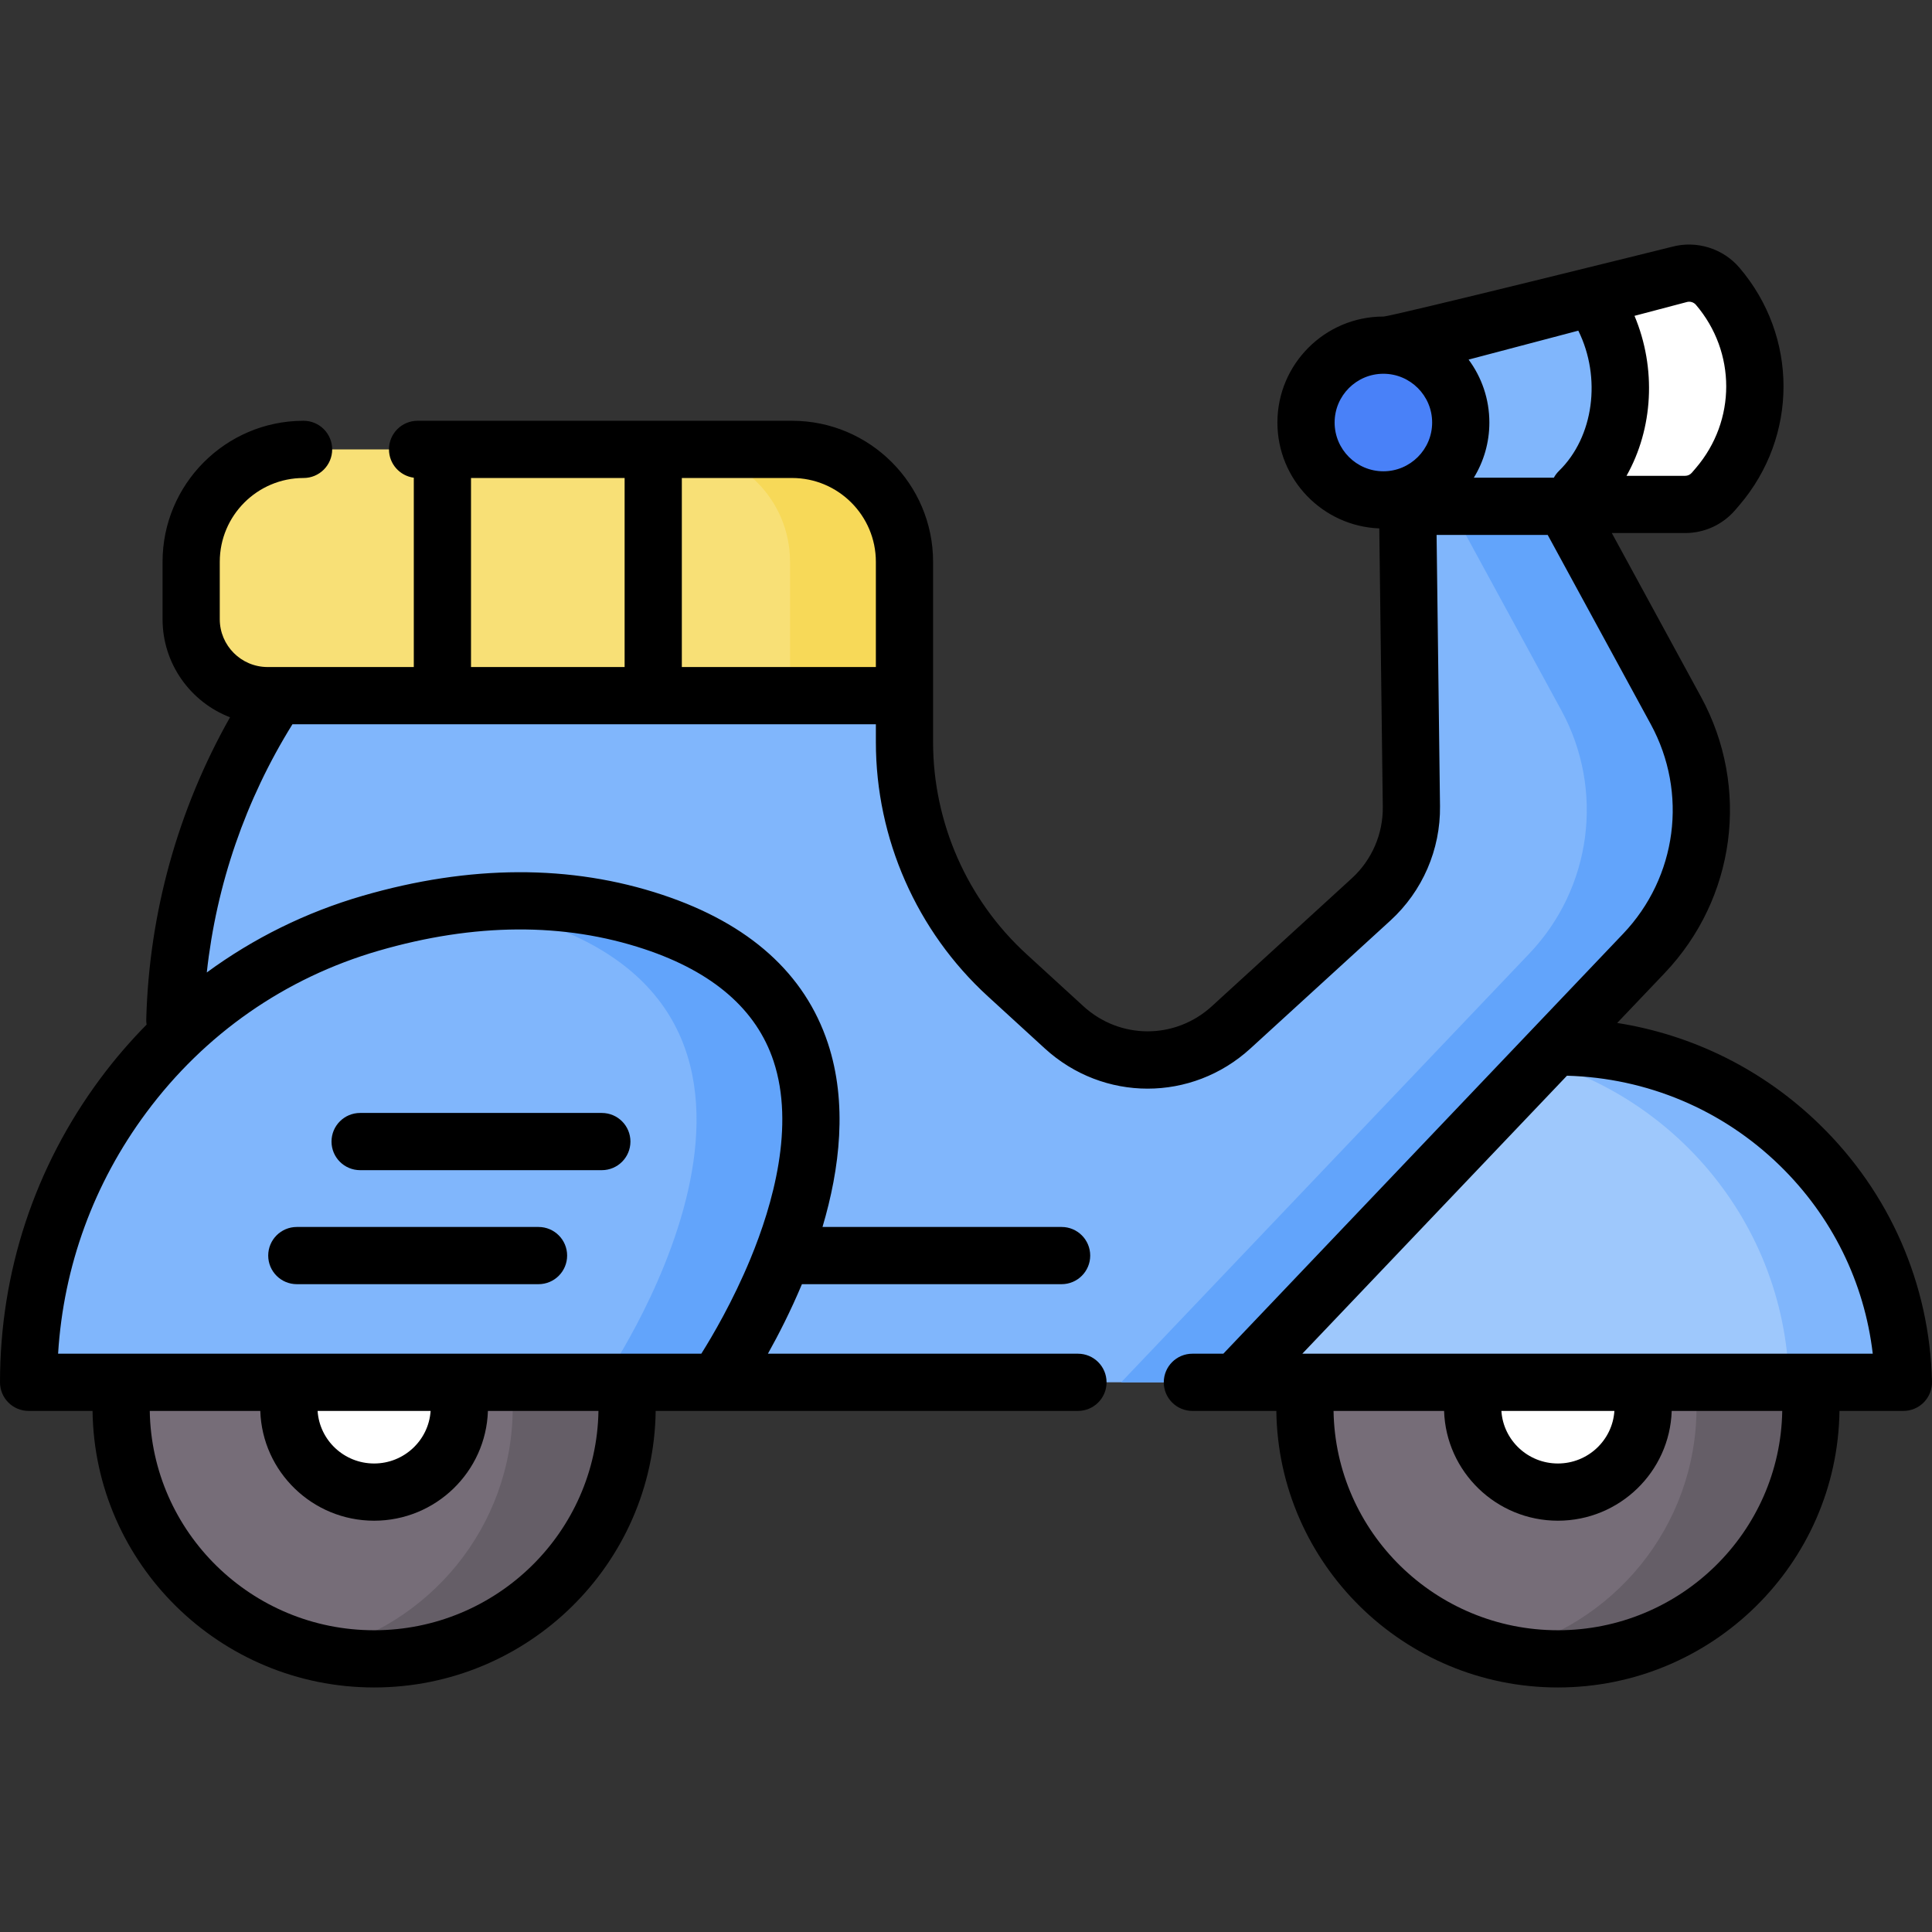 <svg id="Capa_1" enable-background="new 0 0 506.52 506.52" height="512" viewBox="0 0 506.52 506.52" width="512" xmlns="http://www.w3.org/2000/svg"><rect x="0" y="0" width="506.52" height="506.52" fill="#333333" stroke="none"/><g><ellipse cx="408.438" cy="368.962" fill="#766d78" rx="66.343" ry="65.947"/><path d="m408.438 303.015c-5.161 0-10.177.605-15 1.714 29.412 6.761 51.343 32.942 51.343 64.233s-21.931 57.472-51.343 64.233c4.823 1.108 9.839 1.714 15 1.714 36.64 0 66.343-29.525 66.343-65.947s-29.703-65.947-66.343-65.947z" fill="#655e67"/><ellipse cx="408.438" cy="368.962" fill="#fff" rx="22.362" ry="22.228"/><path d="m499.019 362.405c-1.157-48.758-41.253-87.937-90.581-87.937s-89.424 39.179-90.581 87.937z" fill="#9ec8fc"/><path d="m408.438 274.468c-5.111 0-10.12.427-15 1.235 42.217 6.992 74.545 42.996 75.581 86.702h30c-1.156-48.758-41.252-87.937-90.581-87.937z" fill="#80b6fc"/><path d="m200.165 362.405h123.772l107.037-112.431c16.331-17.154 19.725-42.888 8.4-63.689l-29.152-53.544h-41.181l.992 78.695c.117 9.256-3.724 18.121-10.557 24.366l-36.702 33.543c-12.405 11.337-31.411 11.329-43.807-.017l-14.936-13.671c-17.139-15.688-26.9-37.854-26.9-61.089v-12.189l-82.292-28.409-82.292 28.409c-24.588 37.375-32.693 83.229-22.409 126.769l5.047 21.365z" fill="#80b6fc"/><path d="m439.373 186.285-29.152-53.544h-30l29.152 53.544c11.325 20.802 7.932 46.535-8.399 63.689l-107.037 112.431h30l107.037-112.431c16.331-17.154 19.724-42.887 8.399-63.689z" fill="#62a4fb"/><path d="m440.365 71.927-77.679 20.482v39.84h79.114c2.867 0 5.591-1.255 7.454-3.434l1.065-1.246c12.932-15.123 12.932-37.41 0-52.533-2.445-2.86-6.314-4.068-9.954-3.109z" fill="#80b6fc"/><path d="m450.32 75.037c-2.447-2.861-6.315-4.07-9.955-3.11l-23.024 6.071c10.575 14.961 9.808 35.407-2.304 49.571l-1.065 1.246c-1.863 2.179-4.587 3.434-7.454 3.434h35.283c2.867 0 5.591-1.255 7.454-3.434l1.065-1.246c12.932-15.122 12.932-37.409 0-52.532z" fill="#fff"/><circle cx="362.687" cy="110.775" fill="#4981f8" r="20.285"/><ellipse cx="98.081" cy="368.962" fill="#766d78" rx="66.343" ry="65.947"/><path d="m98.081 303.015c-5.161 0-10.177.605-15 1.714 29.411 6.761 51.343 32.942 51.343 64.233s-21.931 57.472-51.343 64.233c4.823 1.108 9.839 1.714 15 1.714 36.64 0 66.343-29.525 66.343-65.947s-29.703-65.947-66.343-65.947z" fill="#655e67"/><ellipse cx="98.081" cy="368.962" fill="#fff" rx="22.362" ry="22.228"/><path d="m171.35 241.728c-25.293-8.414-50.882-6.433-74.175.326-53.33 15.477-89.675 64.822-89.675 120.351h180.421s65.354-93.423-16.571-120.677z" fill="#80b6fc"/><path d="m171.35 241.728c-16.888-5.618-33.907-6.597-50.287-4.619 6.751.871 13.529 2.371 20.287 4.619 81.925 27.254 16.571 120.677 16.571 120.677h30s65.354-93.423-16.571-120.677z" fill="#62a4fb"/><path d="m237.129 182.377h-166.976c-11.067 0-20.038-8.971-20.038-20.038v-15.052c0-16.277 13.195-29.471 29.471-29.471h128.072c16.277 0 29.471 13.195 29.471 29.471z" fill="#f8e076"/><path d="m207.658 117.816h-30c16.277 0 29.471 13.195 29.471 29.471v35.09h30v-35.09c0-16.277-13.194-29.471-29.471-29.471z" fill="#f7d958"/><path d="m477.022 294.777c-14.678-14.278-33.112-23.442-53.035-26.586l12.418-13.044c18.645-19.585 22.484-48.698 9.555-72.447l-23.384-42.95h19.225c5.067 0 9.861-2.209 13.154-6.059l1.065-1.246c15.429-18.044 15.429-44.237 0-62.281-4.29-5.018-11.19-7.17-17.567-5.488 0 0-73.677 18.315-75.767 18.315-15.32 0-27.784 12.464-27.784 27.784 0 14.96 11.886 27.19 26.71 27.758l.92 72.998c.09 7.109-2.869 13.937-8.117 18.734l-36.703 33.543c-9.604 8.777-24.086 8.772-33.683-.013l-14.936-13.671c-15.547-14.231-24.464-34.481-24.464-55.557v-47.28c0-20.386-16.585-36.971-36.971-36.971h-98.179c-4.143 0-7.5 3.358-7.5 7.5 0 3.805 2.835 6.94 6.507 7.427v49.635h-36.01c-.009 0-.018 0-.027 0h-2.295c-6.913 0-12.538-5.625-12.538-12.539v-15.051c0-12.115 9.856-21.971 21.971-21.971 4.143 0 7.5-3.358 7.5-7.5s-3.357-7.5-7.5-7.5h-.106c-.029 0-.059 0-.088 0-20.297.105-36.776 16.649-36.776 36.971v15.051c0 11.715 7.356 21.739 17.69 25.711-13.669 24.177-21.232 51.341-21.966 79.237-.012.456.023.901.09 1.336-4.317 4.386-8.374 9.083-12.111 14.116-17.219 23.184-26.32 50.732-26.32 79.666 0 4.142 3.358 7.5 7.5 7.5h16.762c.512 40.063 33.42 72.503 73.819 72.503s73.307-32.44 73.819-72.503h110.71c4.143 0 7.5-3.358 7.5-7.5s-3.357-7.5-7.5-7.5h-81.284c2.764-4.937 5.956-11.171 8.917-18.228h68.081c4.143 0 7.5-3.358 7.5-7.5s-3.357-7.5-7.5-7.5h-62.687c4.549-15.306 6.603-32.498 1.412-48.184-6.038-18.245-20.616-31.327-43.331-38.883-24.055-8.002-50.512-7.92-78.632.241-14.894 4.322-28.641 11.131-40.872 20.106 2.511-23.076 10.161-45.297 22.459-65.081h152.957v4.689c0 25.274 10.692 49.557 29.336 66.622l14.936 13.671c15.365 14.066 38.551 14.075 53.93.021l36.703-33.543c8.403-7.681 13.141-18.614 12.996-29.996l-.897-71.1h29.131l27.021 49.631c9.804 18.007 6.893 40.082-7.244 54.932l-104.82 110.102h-8.112c-4.143 0-7.5 3.358-7.5 7.5s3.357 7.5 7.5 7.5h22.01c.512 40.063 33.42 72.503 73.819 72.503 40.398 0 73.307-32.44 73.819-72.503h16.762c2.02 0 3.954-.815 5.366-2.26 1.411-1.445 2.18-3.398 2.132-5.417-.608-25.586-11.082-49.54-29.496-67.451zm-247.393-147.49v27.59h-50.871v-49.561h28.9c12.115 0 21.971 9.856 21.971 21.971zm-106.143-21.971h40.272v49.561h-40.272zm-25.405 302.092c-32.128 0-58.307-25.711-58.819-57.503h28.981c.504 15.956 13.689 28.784 29.837 28.784s29.334-12.828 29.837-28.784h28.983c-.512 31.793-26.691 57.503-58.819 57.503zm14.813-57.503c-.495 7.681-6.94 13.784-14.813 13.784s-14.318-6.103-14.813-13.784zm-13.628-120.648c25.146-7.298 48.602-7.437 69.717-.413 17.963 5.976 29.341 15.845 33.815 29.335 5.656 17.048-.162 37.585-6.04 51.813-4.61 11.161-10 20.318-12.893 24.914h-168.634c1.417-22.937 9.341-44.657 23.129-63.224 15.328-20.64 36.388-35.31 60.906-42.425zm343.012-170.078c.848-.224 1.77.063 2.342.732 10.599 12.395 10.599 30.389 0 42.784l-1.066 1.246c-.439.513-1.078.808-1.754.808h-15.37c6.97-12.363 7.89-28.133 2.093-41.943zm-92.376 31.596c0-7.049 5.735-12.784 12.784-12.784s12.784 5.735 12.784 12.784c0 7.05-5.735 12.785-12.784 12.785-7.048 0-12.784-5.736-12.784-12.785zm36.496 14.466c2.582-4.216 4.073-9.17 4.073-14.466 0-6.174-2.026-11.882-5.446-16.499l28.765-7.585c6.105 12.326 4.064 27.86-5.056 36.756-.555.541-1.007 1.147-1.358 1.794zm22.041 302.167c-32.128 0-58.307-25.711-58.819-57.503h28.98c.504 15.956 13.69 28.784 29.838 28.784s29.334-12.828 29.837-28.784h28.981c-.51 31.793-26.69 57.503-58.817 57.503zm14.812-57.503c-.495 7.681-6.94 13.784-14.813 13.784-7.874 0-14.319-6.103-14.814-13.784zm-81.819-15 69.384-72.88c20.978.585 40.698 8.863 55.748 23.503 13.723 13.349 22.234 30.657 24.421 49.377z"/><path d="m77.817 336.678h63.37c4.143 0 7.5-3.358 7.5-7.5s-3.357-7.5-7.5-7.5h-63.37c-4.143 0-7.5 3.358-7.5 7.5s3.358 7.5 7.5 7.5z"/><path d="m94.414 306.787h63.37c4.143 0 7.5-3.358 7.5-7.5s-3.357-7.5-7.5-7.5h-63.37c-4.143 0-7.5 3.358-7.5 7.5s3.357 7.5 7.5 7.5z"/></g></svg>